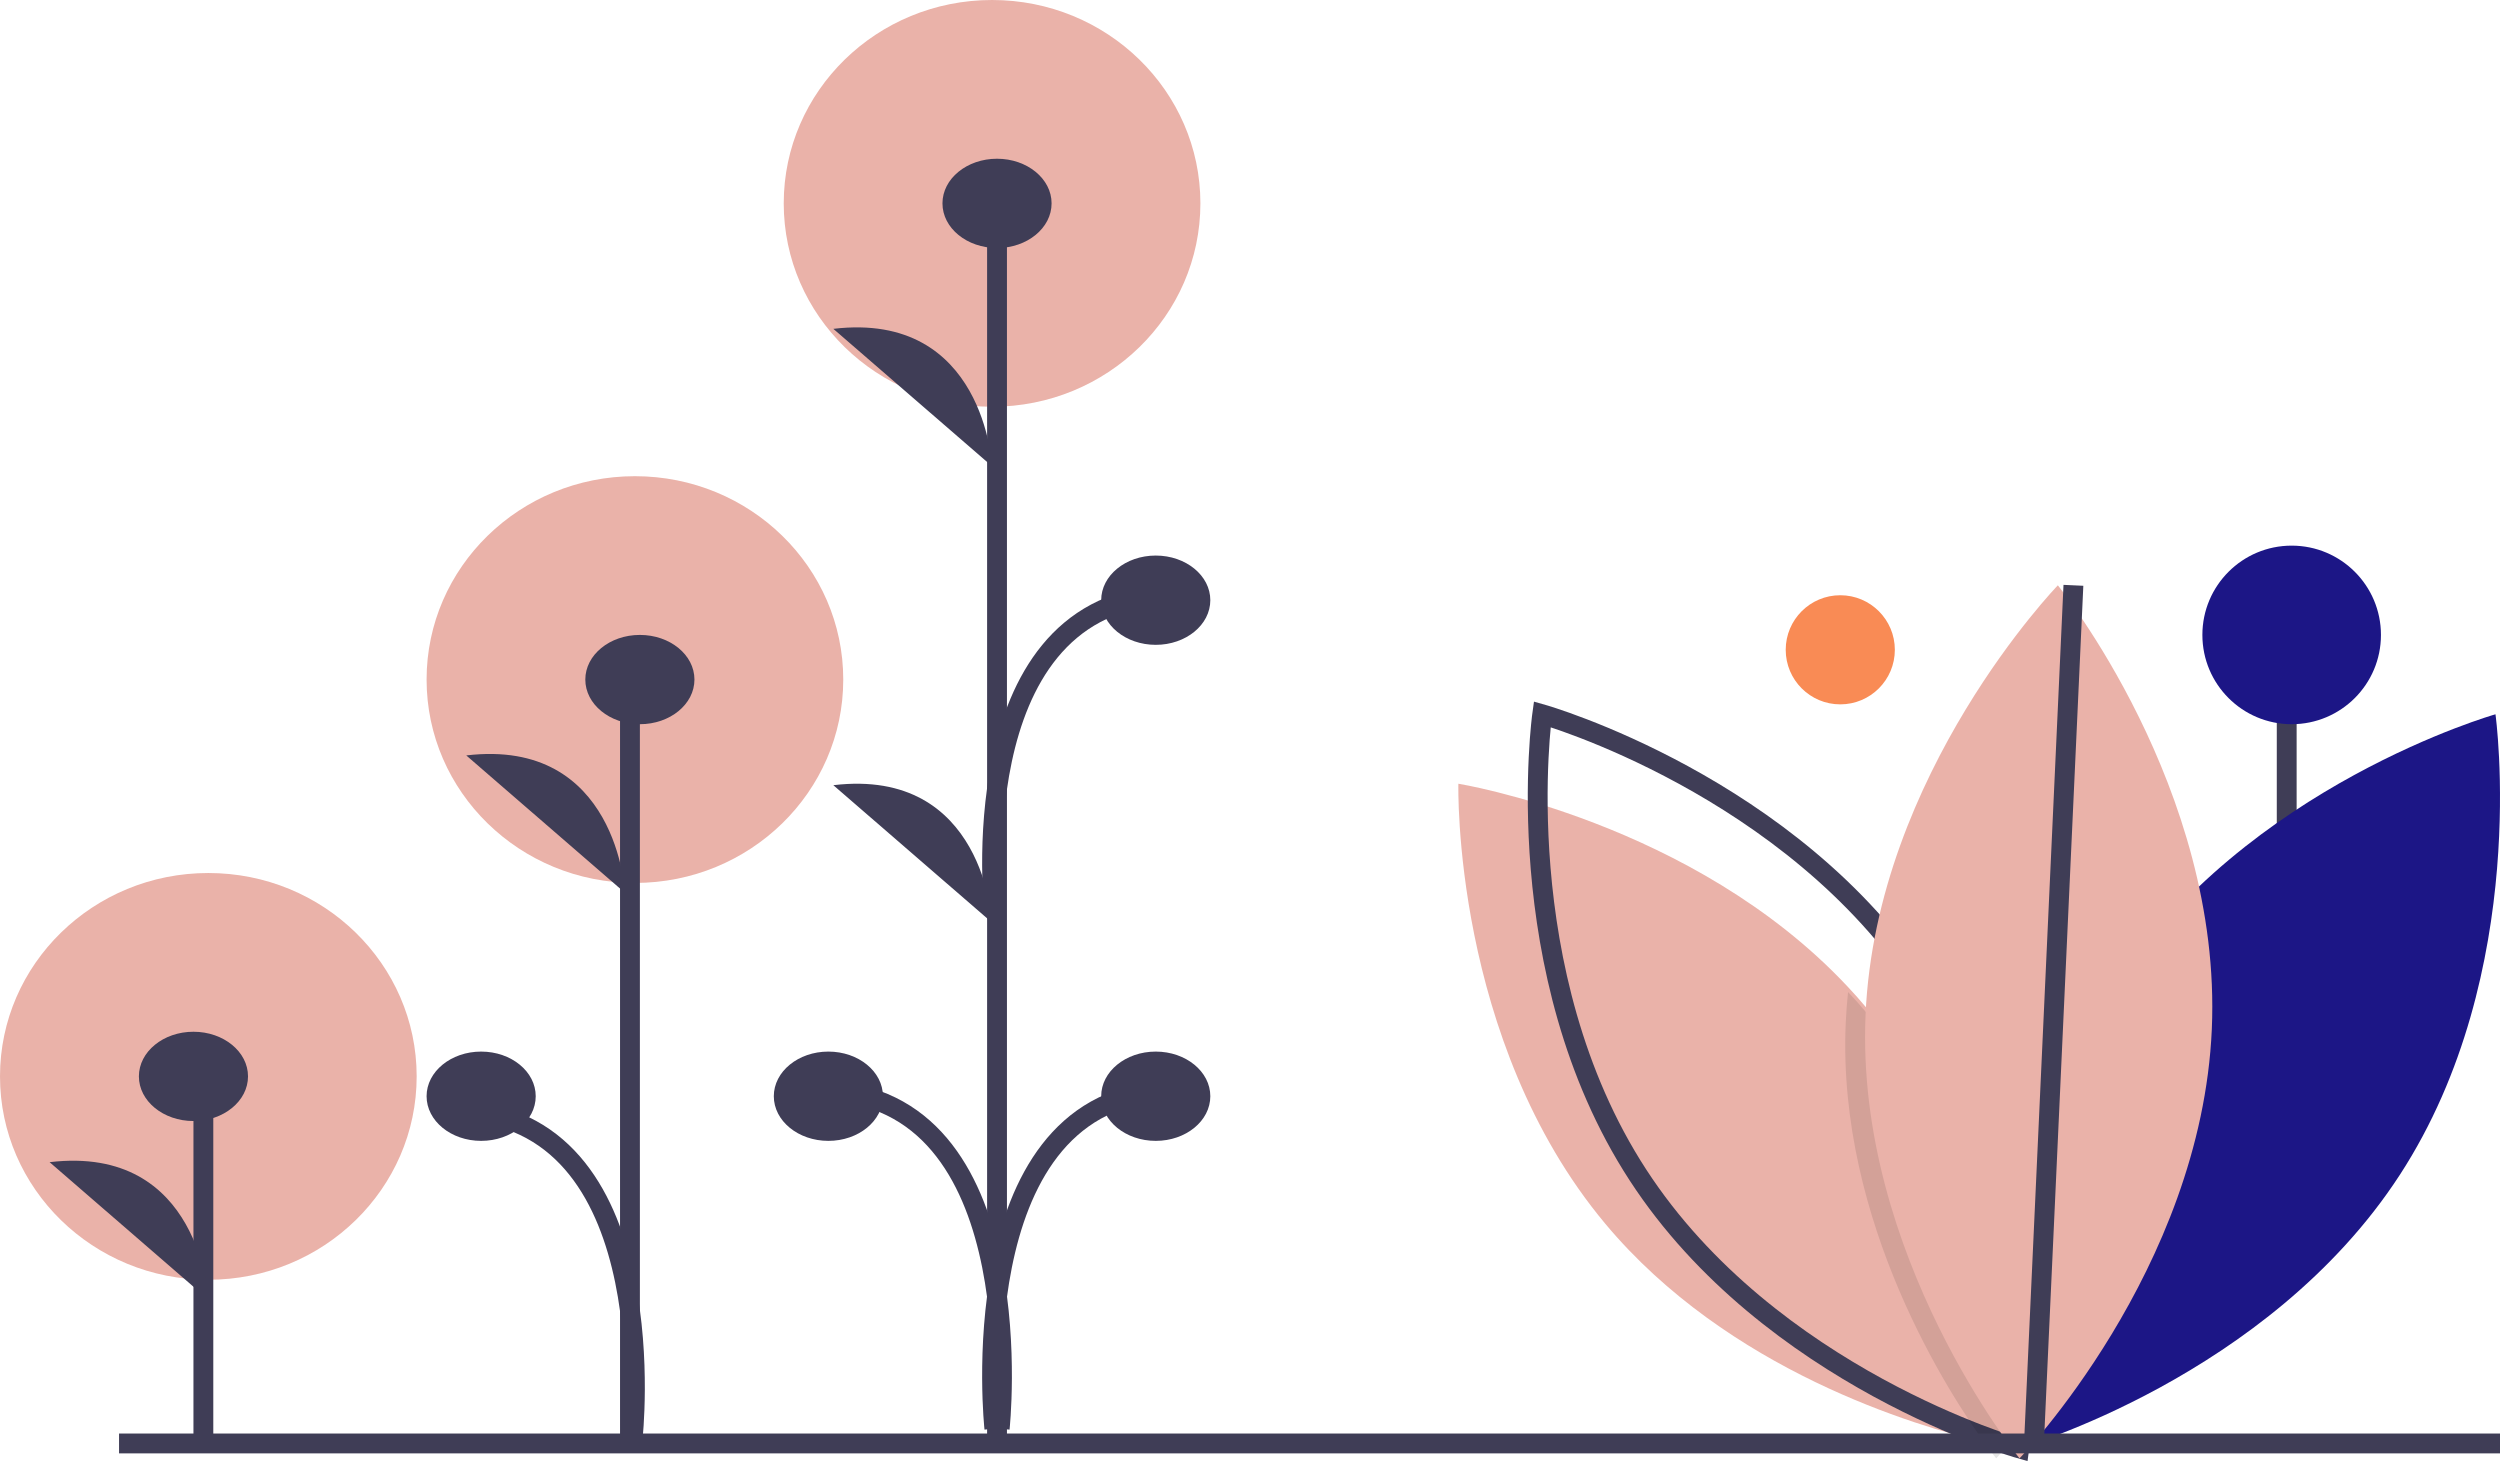 <?xml version="1.0" encoding="UTF-8"?>
<svg width="252px" height="148px" viewBox="0 0 252 148" version="1.1" xmlns="http://www.w3.org/2000/svg" xmlns:xlink="http://www.w3.org/1999/xlink">
    <!-- Generator: Sketch 54.1 (76490) - https://sketchapp.com -->
    <title>Group 13</title>
    <desc>Created with Sketch.</desc>
    <g id="Website" stroke="none" stroke-width="1" fill="none" fill-rule="evenodd">
        <g id="how-it-works---v2" transform="translate(-998, -409)">
            <g id="Group-15" transform="translate(998, 409)">
                <g id="Group-13">
                    <circle id="Oval" fill="#F98B55" fill-rule="nonzero" cx="185.5" cy="65.5" r="5.5"></circle>
                    <path d="M230.5,127 L230.5,63" id="Path" stroke="#3F3D56" stroke-width="2" fill="#3F3D56" fill-rule="nonzero"></path>
                    <circle id="Oval" fill="#1C1686" fill-rule="nonzero" cx="231" cy="64" r="9"></circle>
                    <path d="M213.097,99.575 C199.817,120.01 203.456,146 203.456,146 C203.456,146 228.624,138.859 241.903,118.425 C255.183,97.99 251.544,72 251.544,72 C251.544,72 226.376,79.141 213.097,99.575 Z" id="Path" fill="#1C1686" fill-rule="nonzero"></path>
                    <path d="M202.996,146 C202.996,146 202.674,145.949 202.081,145.83 C201.609,145.735 200.958,145.599 200.163,145.412 C193.057,143.749 174.164,138.129 161.812,123.353 C146.353,104.85 147.004,79 147.004,79 C147.004,79 170.642,82.811 186.218,99.427 C186.893,100.141 187.549,100.881 188.188,101.647 C201.639,117.746 202.893,139.407 202.993,144.762 C203.007,145.565 202.996,146 202.996,146 Z" id="Path" fill="#EAB2A9" fill-rule="nonzero"></path>
                    <path d="M193.903,99.575 C207.183,120.01 203.544,146 203.544,146 C203.544,146 178.376,138.859 165.097,118.425 C151.817,97.99 155.456,72 155.456,72 C155.456,72 180.624,79.141 193.903,99.575 Z" id="Path" stroke="#3F3D56" stroke-width="2"></path>
                    <path d="M203,144.979 C202.652,145.394 202.344,145.749 202.092,146.039 C201.532,146.669 201.214,147 201.214,147 C201.214,147 200.829,146.521 200.18,145.624 C196.619,140.719 185.164,123.279 186.049,103.134 C186.096,102.078 186.175,101.033 186.284,100 C186.957,100.708 187.611,101.443 188.247,102.203 C201.651,118.175 202.901,139.667 203,144.979 Z" id="Path" fill="#000000" fill-rule="nonzero" opacity="0.1"></path>
                    <path d="M222.951,103.743 C221.885,128.043 203.569,147 203.569,147 C203.569,147 186.983,126.558 188.049,102.257 C189.116,77.957 207.431,59 207.431,59 C207.431,59 224.017,79.442 222.951,103.743 Z" id="Path" fill="#EAB2A9" fill-rule="nonzero"></path>
                    <path d="M205,146 L209,59" id="Path" stroke="#3F3D56" stroke-width="2"></path>
                    <path d="M12,145.5 L252,145.5" id="Path" stroke="#3F3D56" stroke-width="2"></path>
                    <ellipse id="Oval" fill="#EAB2A9" fill-rule="nonzero" cx="100" cy="20.5" rx="21" ry="20.5"></ellipse>
                    <ellipse id="Oval" fill="#EAB2A9" fill-rule="nonzero" cx="64" cy="68.5" rx="21" ry="20.5"></ellipse>
                    <ellipse id="Oval" fill="#EAB2A9" fill-rule="nonzero" cx="21" cy="108.5" rx="21" ry="20.5"></ellipse>
                    <path d="M20.5,146 L20.5,108" id="Path" stroke="#3F3D56" stroke-width="2" fill="#3F3D56" fill-rule="nonzero"></path>
                    <ellipse id="Oval" fill="#3F3D56" fill-rule="nonzero" cx="19.5" cy="108.5" rx="5.5" ry="4.5"></ellipse>
                    <path d="M21,131 C21,131 20.256,115.325 5,117.147" id="Path" fill="#3F3D56" fill-rule="nonzero"></path>
                    <path d="M100.5,146 L100.5,21" id="Path" stroke="#3F3D56" stroke-width="2" fill="#3F3D56" fill-rule="nonzero"></path>
                    <ellipse id="Oval" fill="#3F3D56" fill-rule="nonzero" cx="100.5" cy="20.5" rx="5.5" ry="4.5"></ellipse>
                    <ellipse id="Oval" fill="#3F3D56" fill-rule="nonzero" cx="83.5" cy="110.5" rx="5.5" ry="4.5"></ellipse>
                    <path d="M100,47 C100,47 99.256,31.325 84,33.147" id="Path" fill="#3F3D56" fill-rule="nonzero"></path>
                    <path d="M100,93 C100,93 99.256,77.325 84,79.147" id="Path" fill="#3F3D56" fill-rule="nonzero"></path>
                    <path d="M100.768,144 C100.768,144 104.278,111.552 84,110" id="Path" stroke="#3F3D56" stroke-width="2"></path>
                    <ellipse id="Oval" fill="#3F3D56" fill-rule="nonzero" cx="116.5" cy="110.5" rx="5.5" ry="4.5"></ellipse>
                    <path d="M100.232,144 C100.232,144 96.722,111.552 117,110" id="Path" stroke="#3F3D56" stroke-width="2"></path>
                    <ellipse id="Oval" fill="#3F3D56" fill-rule="nonzero" cx="116.5" cy="60.5" rx="5.5" ry="4.5"></ellipse>
                    <path d="M100.232,92 C100.232,92 96.722,61.539 117,60" id="Path" stroke="#3F3D56" stroke-width="2"></path>
                    <path d="M63.5,146 L63.5,70" id="Path" stroke="#3F3D56" stroke-width="2" fill="#3F3D56" fill-rule="nonzero"></path>
                    <ellipse id="Oval" fill="#3F3D56" fill-rule="nonzero" cx="64.5" cy="68.5" rx="5.5" ry="4.5"></ellipse>
                    <path d="M63,90 C63,90 62.256,74.325 47,76.147" id="Path" fill="#3F3D56" fill-rule="nonzero"></path>
                    <path d="M63.768,145 C63.768,145 67.278,113.522 47,112" id="Path" stroke="#3F3D56" stroke-width="2"></path>
                    <ellipse id="Oval" fill="#3F3D56" fill-rule="nonzero" cx="48.5" cy="110.5" rx="5.5" ry="4.5"></ellipse>
                </g>
            </g>
        </g>
    </g>
</svg>